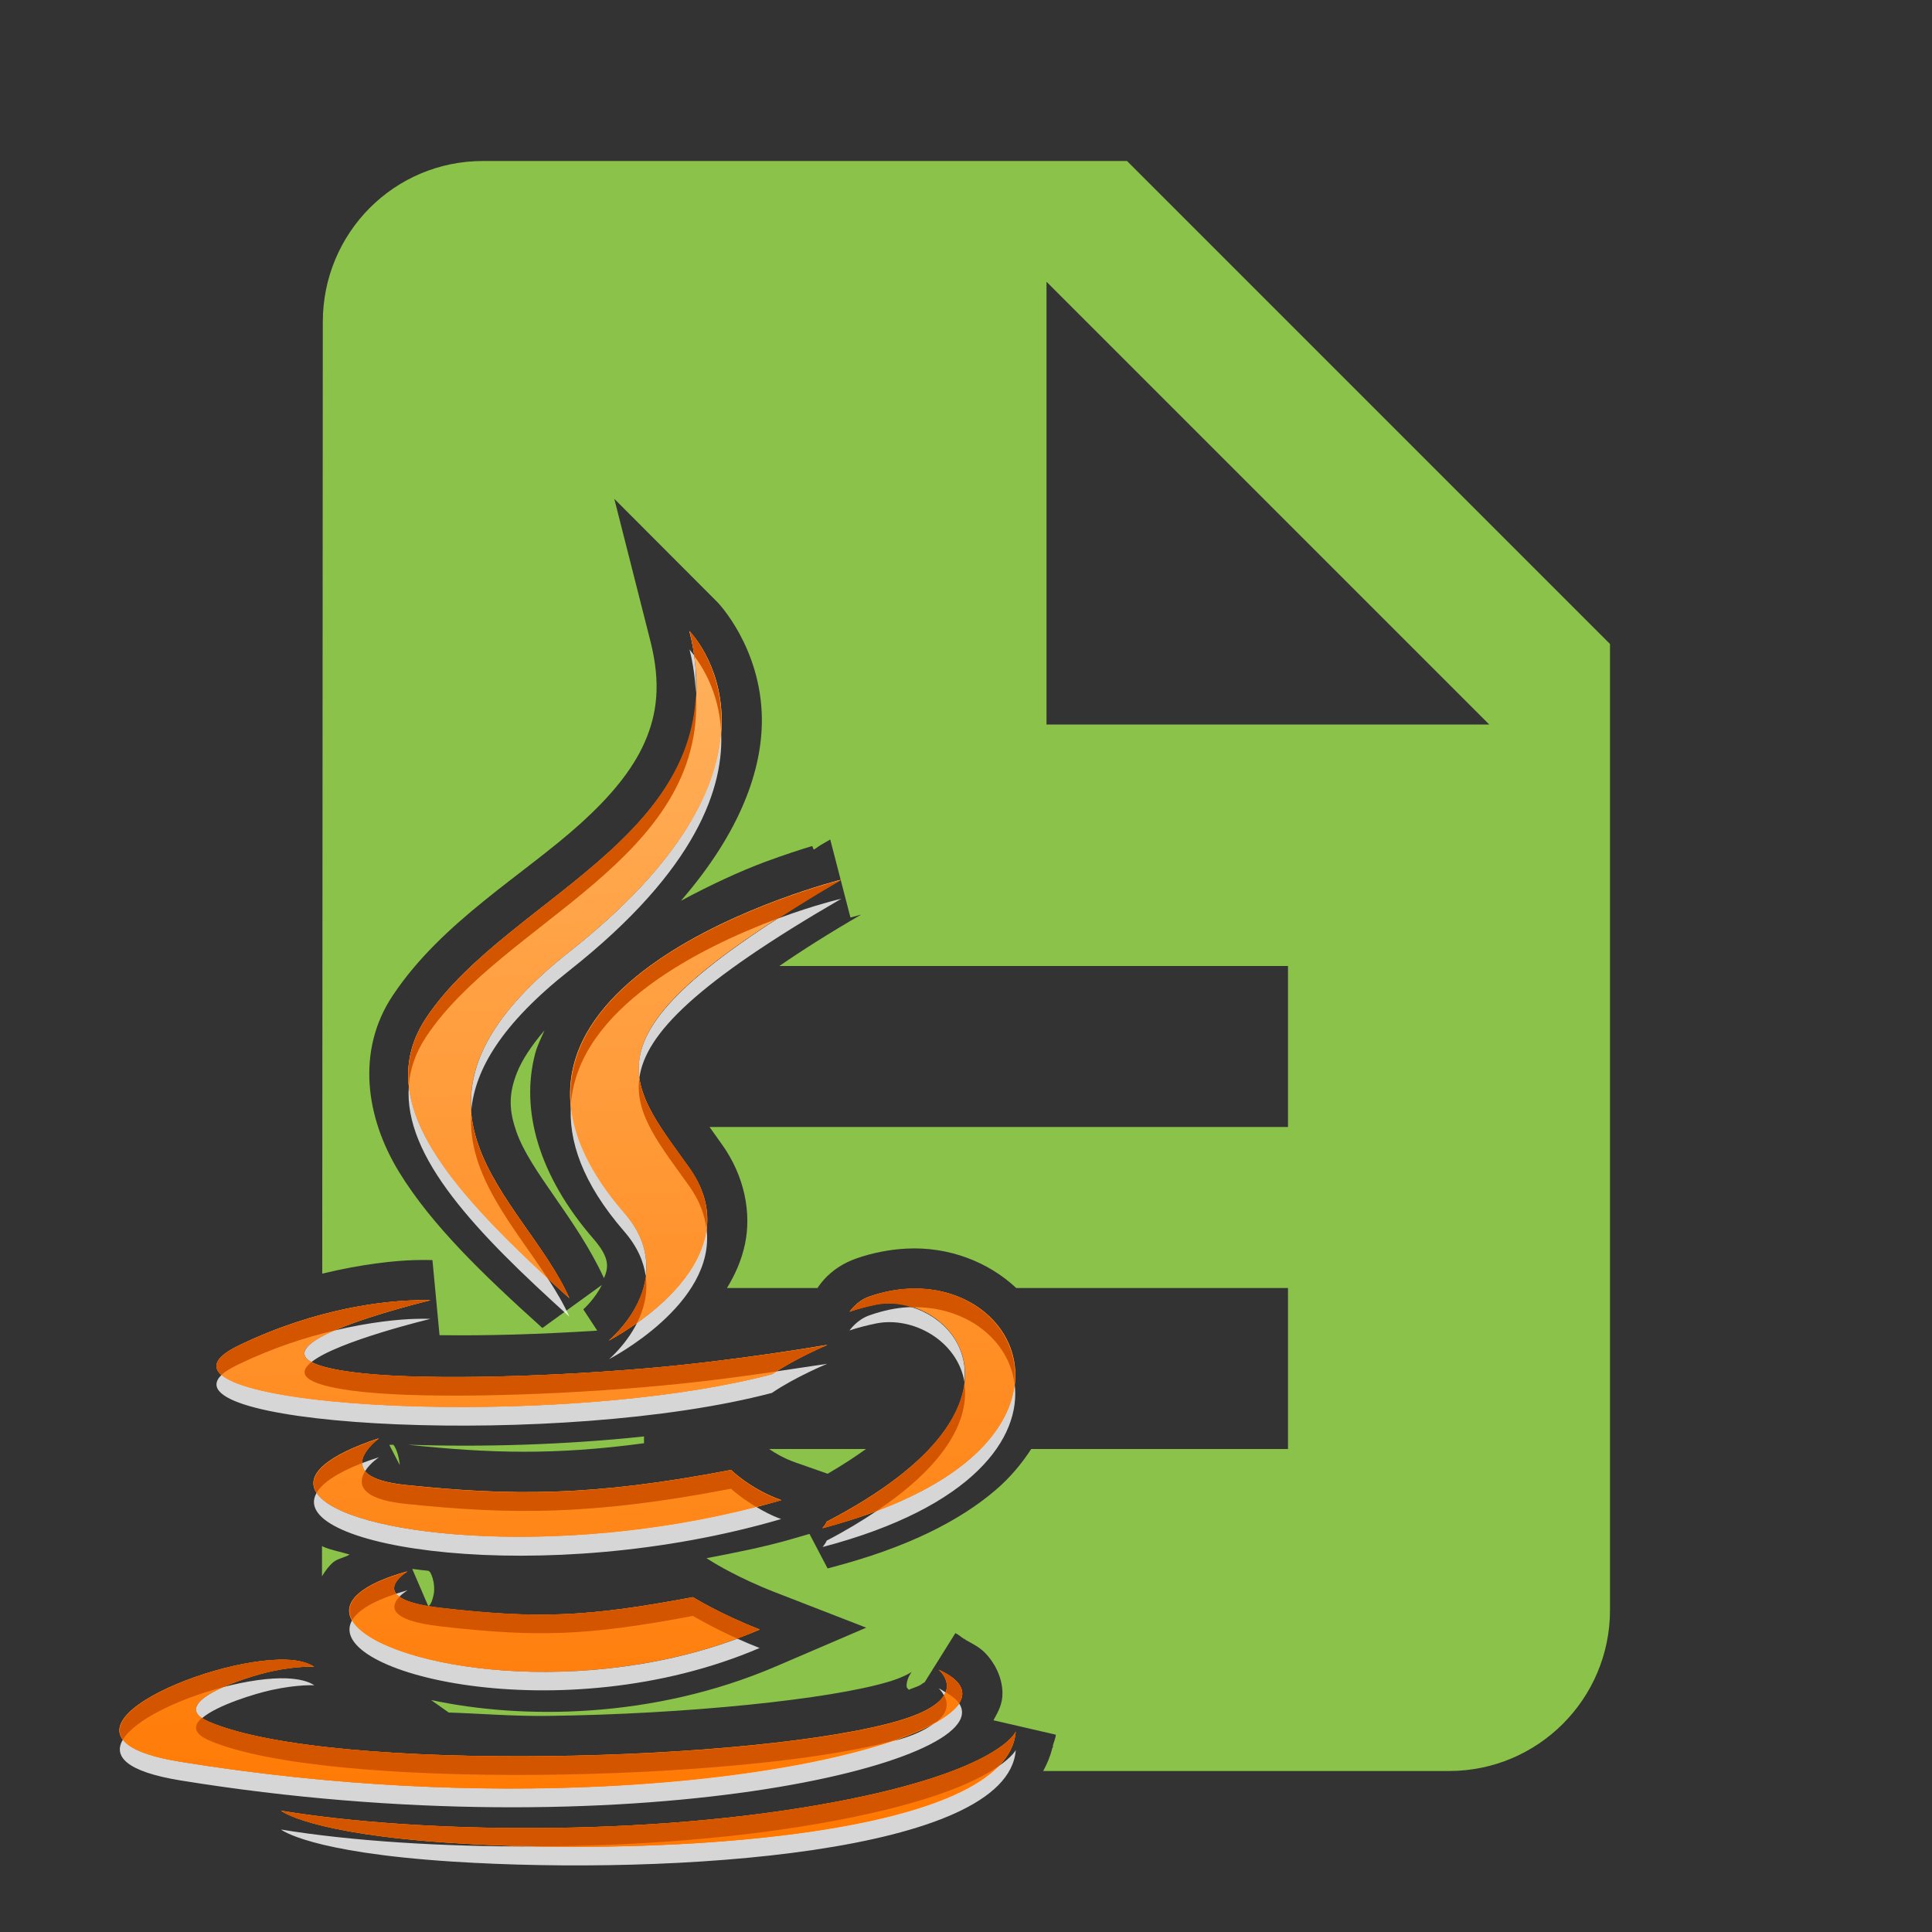 <?xml version="1.0" encoding="UTF-8" standalone="no"?>
<svg
   xmlns:dc="http://purl.org/dc/elements/1.1/"
   xmlns:cc="http://creativecommons.org/ns#"
   xmlns:rdf="http://www.w3.org/1999/02/22-rdf-syntax-ns#"
   xmlns:svg="http://www.w3.org/2000/svg"
   xmlns="http://www.w3.org/2000/svg"
   xmlns:xlink="http://www.w3.org/1999/xlink"
   xmlns:sodipodi="http://sodipodi.sourceforge.net/DTD/sodipodi-0.dtd"
   xmlns:inkscape="http://www.inkscape.org/namespaces/inkscape"
   fill="#8BC34A"
   width="48"
   height="48"
   viewBox="0 0 48 48"
   id="svg2"
   version="1.1"
   inkscape:version="0.91 r13725"
   sodipodi:docname="text-x-java15.svg">
  <rect x="0" y="0" width="48" height="48" fill="#333333" stroke="none"/>
  <defs
     id="defs8">
    <linearGradient
       x1="64"
       y1="60"
       x2="62"
       y2="7"
       id="linearGradient3724"
       xlink:href="#linearGradient3763"
       gradientUnits="userSpaceOnUse"
       gradientTransform="matrix(1.232,0,0,1.232,-157.816,7.171)" />
    <linearGradient
       id="linearGradient3763">
      <stop
         id="stop3765"
         style="stop-color:#ff7700;stop-opacity:1"
         offset="0" />
      <stop
         id="stop3767"
         style="stop-color:#ffb15d;stop-opacity:1"
         offset="1" />
    </linearGradient>
    <clipPath
       id="clipPath3716">
      <path
         d="m -118,6 c -3.324,0 -6,2.676 -6,6 l 0,72 c 0,3.324 2.676,6 6,6 l 72,0 c 3.324,0 6,-2.676 6,-6 l 0,-72 c 0,-3.324 -2.676,-6 -6,-6 l -72,0 z m 42.531,9.438 c 0,0 6.743,6.784 -6.438,17.188 -10.57,8.348 -2.406,13.092 0,18.531 -6.17,-5.567 -10.692,-10.439 -7.656,-15 4.458,-6.694 16.822,-9.971 14.094,-20.719 z m 8.125,13.344 c -14.198,8.234 -11.546,10.6 -8.125,15.406 3.661,5.156 -4.312,9.25 -4.312,9.25 0,0 3.955,-3.227 0.812,-6.844 -10.644,-12.265 11.625,-17.812 11.625,-17.812 z m 3.594,21.875 c 6.598,-0.338 10.188,8.958 -4.594,12.844 -1.44e-4,0 0.162,-0.193 0.219,-0.344 12.215,-6.346 6.567,-12.446 2.625,-11.625 -0.964,0.201 -1.406,0.375 -1.406,0.375 0,0 0.379,-0.57 1.062,-0.812 0.731,-0.257 1.411,-0.402 2.094,-0.438 z m -26.406,0.625 c 0.519,-0.014 0.812,0 0.812,0 0,0 -11.829,2.822 -4.188,3.844 3.228,0.432 9.631,0.315 15.625,-0.188 4.897,-0.411 9.812,-1.25 9.812,-1.25 0,0 -1.719,0.71 -2.969,1.562 -12.017,3.161 -35.246,1.7 -28.562,-1.531 4.237,-2.05 7.911,-2.397 9.469,-2.438 z m -1.938,7.406 c 0,0 -2.824,2.06 1.438,2.5 5.512,0.569 9.873,0.637 17.406,-0.812 0,0 1.05,1.048 2.688,1.625 -15.408,4.507 -32.555,0.346 -21.531,-3.312 z m 1.531,7.125 c 0,0 -2.477,1.449 1.781,1.938 5.159,0.589 7.816,0.512 13.5,-0.562 0,0 1.475,0.908 3.562,1.719 -12.746,5.461 -28.854,-0.297 -18.844,-3.094 z m -6.469,4.719 c 0.615,0.024 1.146,0.148 1.469,0.375 0,0 -0.853,-0.059 -2.281,0.25 -1.37,0.296 -5.696,1.677 -3.375,2.688 6.461,2.811 29.707,2.165 37.062,-0.062 3.868,-1.173 2.031,-2.719 2.031,-2.719 6.739,3.041 -14.609,9.149 -40.594,4.938 -8.337,-1.353 1.386,-5.634 5.688,-5.469 z M -58,74.375 c -0.426,5.547 -18.434,6.718 -30.156,5.969 -7.704,-0.496 -9.188,-1.719 -9.188,-1.719 7.319,1.208 19.65,1.415 29.656,-0.469 C -58.818,76.488 -58,74.375 -58,74.375 Z"
         inkscape:connector-curvature="0"
         id="path3718"
         style="display:inline;fill:#ff00ff;fill-opacity:1;fill-rule:nonzero;stroke:none" />
    </clipPath>
    <filter
       style="color-interpolation-filters:sRGB"
       x="-0.17"
       y="-0.125"
       width="1.339"
       height="1.25"
       id="filter3720">
      <feGaussianBlur
         id="feGaussianBlur3722"
         stdDeviation="3.393" />
    </filter>
    <linearGradient
       x1="64"
       y1="60"
       x2="62"
       y2="7"
       id="linearGradient3769"
       xlink:href="#linearGradient3763"
       gradientUnits="userSpaceOnUse"
       gradientTransform="matrix(0.572,0,0,0.572,-21.075,11.838)" />
    <linearGradient
       inkscape:collect="always"
       xlink:href="#linearGradient3763"
       id="linearGradient4180"
       gradientUnits="userSpaceOnUse"
       gradientTransform="matrix(0.572,0,0,0.572,-21.075,11.838)"
       x1="64"
       y1="60"
       x2="62"
       y2="7" />
  </defs>
  <sodipodi:namedview
     pagecolor="#ffffff"
     bordercolor="#666666"
     borderopacity="1"
     objecttolerance="10"
     gridtolerance="10"
     guidetolerance="10"
     inkscape:pageopacity="0"
     inkscape:pageshadow="2"
     inkscape:window-width="1366"
     inkscape:window-height="713"
     id="namedview6"
     showgrid="false"
     inkscape:snap-bbox="true"
     inkscape:bbox-paths="true"
     inkscape:bbox-nodes="true"
     inkscape:snap-bbox-edge-midpoints="true"
     inkscape:snap-object-midpoints="true"
     inkscape:snap-bbox-midpoints="true"
     inkscape:snap-midpoints="true"
     inkscape:object-paths="true"
     inkscape:zoom="2.4583333"
     inkscape:cx="13.051612"
     inkscape:cy="14.360056"
     inkscape:window-x="0"
     inkscape:window-y="30"
     inkscape:window-maximized="1"
     inkscape:current-layer="svg2"
     inkscape:snap-intersection-paths="false"
     inkscape:snap-smooth-nodes="true"
     inkscape:object-nodes="true" />
  <path
     d="M 12 4 C 9.79 4 8.02 5.79 8.02 8 L 8.006 31.643 C 9.003 31.402 9.827 31.319 10.297 31.307 C 10.565 31.3 10.744 31.307 10.744 31.307 L 10.92 33.172 C 12.092 33.188 13.383 33.152 14.838 33.059 L 14.492 32.531 C 14.492 32.531 14.786 32.268 14.951 31.926 L 13.475 32.994 C 12.025 31.687 10.73 30.45 9.914 29.117 C 9.098 27.785 8.835 26.118 9.758 24.732 C 10.987 22.887 13.012 21.74 14.438 20.447 C 15.15 19.801 15.707 19.145 16.016 18.443 C 16.324 17.742 16.427 16.984 16.158 15.924 L 15.262 12.393 L 17.834 14.971 C 17.834 14.971 18.904 16.079 18.928 17.838 C 18.945 19.107 18.405 20.663 16.918 22.379 C 17.658 21.982 18.392 21.642 19.012 21.412 C 19.482 21.238 19.884 21.108 20.174 21.021 C 20.188 21.017 20.206 21.103 20.221 21.107 C 20.296 21.064 20.318 21.037 20.395 20.992 L 20.627 20.857 L 21.129 22.795 L 21.396 22.723 C 20.593 23.189 19.922 23.614 19.363 24 L 32 24 L 32 28 L 17.629 28 C 17.732 28.145 17.826 28.277 17.941 28.439 L 17.943 28.441 C 18.503 29.23 18.67 30.139 18.51 30.904 C 18.423 31.317 18.259 31.678 18.061 32 L 20.311 32 C 20.368 31.91 20.648 31.489 21.258 31.273 L 21.26 31.273 L 21.26 31.271 C 21.688 31.121 22.114 31.042 22.523 31.021 C 23.575 30.968 24.557 31.352 25.248 32 L 32 32 L 32 36 L 25.621 36 C 25.388 36.356 25.107 36.701 24.742 37.014 C 23.824 37.802 22.504 38.456 20.686 38.934 L 20.561 38.967 L 20.111 38.109 L 19.695 38.23 C 18.981 38.439 18.265 38.576 17.553 38.713 L 17.742 38.83 C 17.742 38.83 18.36 39.211 19.24 39.553 L 21.521 40.439 L 19.271 41.404 C 16.231 42.707 12.979 42.725 10.709 42.236 L 11.148 42.547 C 11.979 42.575 12.741 42.641 13.611 42.631 C 17.054 42.589 20.635 42.219 22.088 41.779 C 22.458 41.667 22.629 41.553 22.646 41.539 C 22.664 41.525 22.534 41.678 22.525 41.855 C 22.52 41.97 22.554 41.926 22.576 41.984 C 22.646 41.949 22.808 41.9 22.857 41.869 C 22.978 41.792 22.976 41.779 22.953 41.826 L 23.736 40.574 C 23.818 40.611 23.883 40.68 23.961 40.723 L 23.965 40.717 C 23.965 40.717 23.988 40.741 23.99 40.742 C 24.156 40.836 24.326 40.916 24.473 41.064 C 24.696 41.291 24.897 41.651 24.906 42.047 C 24.913 42.339 24.793 42.537 24.682 42.74 L 26.232 43.098 C 26.224 43.203 26.176 43.288 26.154 43.387 L 26.166 43.389 C 26.166 43.389 26.147 43.424 26.143 43.434 C 26.094 43.637 26.014 43.823 25.918 44 L 36 44 C 38.21 44 40 42.21 40 40 L 40 16 L 28 4 L 12 4 z M 26 7 L 37 18 L 26 18 L 26 7 z M 13.527 25.6 C 13.192 25.992 12.966 26.344 12.848 26.641 C 12.621 27.205 12.654 27.615 12.832 28.123 C 13.18 29.117 14.316 30.261 15.006 31.756 C 15.117 31.491 15.159 31.256 14.746 30.781 C 13.374 29.2 12.929 27.571 13.295 26.18 C 13.35 25.972 13.445 25.79 13.527 25.6 z M 16 35.688 C 14.041 35.896 11.98 35.957 10.143 35.893 C 10.183 35.899 10.146 35.895 10.193 35.9 C 12.167 36.104 13.761 36.158 16 35.857 L 16 35.688 z M 9.775 35.895 C 9.743 35.893 9.704 35.898 9.672 35.896 L 9.932 36.4 C 9.919 36.227 9.858 36 9.775 35.895 z M 19.109 36 C 19.263 36.106 19.482 36.235 19.746 36.328 L 20.562 36.615 C 20.926 36.404 21.235 36.2 21.516 36 L 19.109 36 z M 8 38.412 L 8 39.162 C 8.081 39.027 8.172 38.904 8.281 38.812 C 8.389 38.722 8.566 38.696 8.686 38.623 C 8.471 38.554 8.212 38.512 8.023 38.424 C 8.016 38.42 8.008 38.416 8 38.412 z M 10.242 38.979 L 10.637 39.898 C 10.636 39.901 10.714 39.908 10.775 39.613 C 10.806 39.465 10.779 39.226 10.691 39.07 C 10.675 39.041 10.667 39.05 10.65 39.027 C 10.514 39.011 10.372 38.998 10.242 38.979 z "
     id="path4" />
  <path
     style="fill:url(#linearGradient4180);fill-opacity:1;fill-rule:evenodd;stroke-width:4.311;stroke-miterlimit:4;stroke-dasharray:none"
     id="path2907"
     inkscape:connector-curvature="0"
     d="m 17.127,15.678 c 1.266,4.987 -4.468,6.503 -6.537,9.609 -1.408,2.116 0.691,4.383 3.554,6.965 -1.116,-2.524 -4.904,-4.735 0,-8.608 6.115,-4.827 2.983,-7.965 2.983,-7.965 z m 3.768,6.179 c 6.7e-5,0 -10.332,2.579 -5.394,8.269 1.458,1.678 -0.375,3.179 -0.375,3.179 0,0 3.699,-1.894 2,-4.286 -1.587,-2.23 -2.819,-3.342 3.768,-7.162 z m 1.679,10.162 c -0.317,0.016 -0.643,0.077 -0.982,0.196 -0.317,0.112 -0.482,0.375 -0.482,0.375 0,0 0.196,-0.085 0.643,-0.179 1.829,-0.381 4.453,2.45 -1.214,5.394 -0.026,0.07 -0.107,0.161 -0.107,0.161 6.858,-1.803 5.205,-6.104 2.143,-5.947 z m -12.252,0.286 c -0.723,0.019 -2.428,0.174 -4.394,1.125 -3.101,1.499 7.676,2.181 13.252,0.714 0.58,-0.396 1.375,-0.732 1.375,-0.732 0,0 -2.282,0.399 -4.554,0.589 -2.781,0.233 -5.754,0.29 -7.251,0.089 -3.546,-0.474 1.947,-1.786 1.947,-1.786 0,0 -0.134,-0.006 -0.375,0 z m -0.911,3.429 c -5.115,1.698 2.853,3.627 10.001,1.536 -0.76,-0.268 -1.25,-0.75 -1.25,-0.75 -3.495,0.673 -5.515,0.639 -8.073,0.375 C 8.114,36.691 9.412,35.735 9.412,35.735 Z m 0.714,3.304 c -4.644,1.298 2.838,3.98 8.751,1.447 -0.969,-0.376 -1.661,-0.804 -1.661,-0.804 -2.637,0.498 -3.875,0.541 -6.269,0.268 -1.976,-0.227 -0.822,-0.911 -0.822,-0.911 z M 7.126,41.236 C 5.13,41.159 0.614,43.144 4.483,43.772 16.538,45.726 26.451,42.896 23.325,41.486 c 0,0 0.848,0.706 -0.947,1.25 C 18.966,43.769 8.177,44.075 5.179,42.771 4.102,42.302 6.115,41.659 6.751,41.521 7.414,41.378 7.804,41.414 7.804,41.414 7.655,41.309 7.411,41.246 7.126,41.236 Z m 18.11,1.786 c 0,0 -0.386,0.976 -4.501,1.75 -4.643,0.874 -10.356,0.775 -13.752,0.214 0,0 0.694,0.574 4.268,0.804 5.439,0.348 13.787,-0.195 13.984,-2.768 z" />
  <path
     style="opacity:0.8;fill:#ffffff;fill-opacity:1;fill-rule:evenodd;stroke-width:4.311;stroke-miterlimit:4;stroke-dasharray:none"
     id="path3783"
     inkscape:connector-curvature="0"
     d="m 17.131,16.138 c 0.097,0.381 0.14,0.744 0.159,1.087 0.011,-0.295 0.004,-0.604 -0.043,-0.928 -0.002,-0.003 0.002,-0.012 0,-0.015 -0.074,-0.095 -0.116,-0.145 -0.116,-0.145 z m 0.783,2.001 c -0.083,1.37 -0.913,3.255 -3.77,5.51 -1.944,1.535 -2.516,2.808 -2.436,3.944 0.093,-1.019 0.75,-2.148 2.436,-3.48 3.192,-2.52 3.856,-4.58 3.77,-5.973 z m 2.987,4.19 c 1.6e-5,0 -0.645,0.148 -1.537,0.478 -0.013,0.008 -0.031,0.006 -0.043,0.015 -2.799,1.797 -3.581,2.927 -3.436,3.958 0.15,-1.094 1.421,-2.366 5.017,-4.451 z M 10.157,26.983 c -0.132,1.762 1.673,3.64 3.987,5.727 -0.14,-0.315 -0.321,-0.618 -0.522,-0.928 -0.009,-0.014 -0.02,-0.029 -0.029,-0.043 -1.846,-1.707 -3.277,-3.274 -3.436,-4.756 z m 4.031,0.42 c -0.077,0.928 0.278,1.989 1.319,3.19 0.337,0.388 0.488,0.764 0.536,1.116 0.06,-0.475 -0.045,-1.015 -0.536,-1.58 -0.869,-1.002 -1.257,-1.914 -1.319,-2.726 z m 3.364,3.117 c -0.124,1.038 -1.05,1.873 -1.725,2.349 -0.278,0.55 -0.696,0.899 -0.696,0.899 0,0 2.667,-1.366 2.421,-3.248 z m 5.017,1.957 c -0.317,0.016 -0.632,0.084 -0.971,0.203 -0.317,0.112 -0.493,0.377 -0.493,0.377 0,0 0.205,-0.081 0.652,-0.174 0.915,-0.191 2.028,0.422 2.204,1.45 0.1,-0.939 -0.544,-1.619 -1.305,-1.856 -0.028,6.96e-4 -0.058,-0.002 -0.087,0 z m -12.251,0.29 c -0.405,0.011 -1.119,0.077 -2.015,0.29 -0.606,0.264 -0.979,0.556 -0.565,0.783 0.648,-0.519 2.958,-1.073 2.958,-1.073 0,0 -0.136,-0.006 -0.377,0 z m 10.236,1.116 c 0,0 -0.563,0.085 -1.261,0.188 -0.038,0.025 -0.079,0.047 -0.116,0.072 -4.555,1.198 -12.577,0.958 -13.672,0.015 -1.35,1.305 8.445,1.824 13.672,0.449 0.58,-0.396 1.377,-0.725 1.377,-0.725 z m 4.654,0.493 c -0.112,1.07 -1.079,2.282 -3.422,3.161 -0.364,0.243 -0.772,0.493 -1.247,0.739 -0.026,0.07 -0.102,0.159 -0.101,0.159 3.744,-0.984 4.943,-2.718 4.77,-4.06 z M 9.418,36.204 c -0.149,0.049 -0.293,0.095 -0.42,0.145 0.001,0.067 0.021,0.14 0.072,0.203 C 9.192,36.351 9.418,36.204 9.418,36.204 Z m -1.551,0.884 c -0.799,1.361 5.641,2.378 11.541,0.652 -0.246,-0.087 -0.441,-0.196 -0.623,-0.304 C 13.761,38.736 8.542,38.144 7.866,37.088 Z m 2.262,2.421 c -0.104,0.029 -0.198,0.057 -0.29,0.087 0.02,0.027 0.051,0.046 0.087,0.072 0.095,-0.099 0.203,-0.159 0.203,-0.159 z m -1.377,0.739 c -0.783,1.311 5.205,2.802 10.12,0.696 -0.201,-0.078 -0.378,-0.154 -0.551,-0.232 -4.207,1.553 -8.965,0.635 -9.569,-0.464 z m -1.624,1.45 c -0.442,-0.017 -1.01,0.069 -1.58,0.217 -0.513,0.228 -0.9,0.518 -0.536,0.768 0.003,-0.002 0.012,0.002 0.014,0 0.372,-0.321 1.322,-0.609 1.725,-0.696 0.663,-0.143 1.058,-0.116 1.058,-0.116 C 7.658,41.767 7.412,41.71 7.127,41.699 Z M 23.322,41.945 c 0,0 0.072,0.07 0.13,0.174 0.015,-0.026 0.034,-0.048 0.043,-0.072 -0.054,-0.031 -0.108,-0.072 -0.174,-0.101 z m 0.507,0.377 c -0.095,0.152 -0.289,0.297 -0.551,0.449 -0.007,0.006 -0.021,0.008 -0.029,0.015 -0.175,0.137 -0.44,0.29 -0.87,0.42 -0.09,0.027 -0.205,0.046 -0.304,0.072 -3.126,1.033 -9.911,1.737 -17.587,0.493 -0.826,-0.134 -1.268,-0.326 -1.435,-0.551 -0.244,0.409 0.07,0.793 1.435,1.015 11.073,1.795 20.326,-0.443 19.341,-1.914 z m 1.406,1.16 c 0,0 -0.081,0.162 -0.435,0.406 -0.012,0.012 -0.031,0.017 -0.043,0.029 -1.592,1.535 -6.891,2.037 -11.352,1.957 -0.005,-8.9e-5 -0.01,8.9e-5 -0.015,0 -2.433,0.014 -4.711,-0.14 -6.408,-0.42 0,0 0.688,0.567 4.263,0.797 5.439,0.348 13.794,-0.196 13.991,-2.769 z" />
  <path
     style="fill:url(#linearGradient3769);fill-opacity:1;fill-rule:evenodd;stroke-width:4.311;stroke-miterlimit:4;stroke-dasharray:none"
     id="path3672"
     inkscape:connector-curvature="0"
     d="m 17.127,15.678 c 1.266,4.987 -4.468,6.503 -6.537,9.609 -1.408,2.116 0.691,4.383 3.554,6.965 -1.116,-2.524 -4.904,-4.735 0,-8.608 6.115,-4.827 2.983,-7.965 2.983,-7.965 z m 3.768,6.179 c 6.7e-5,0 -10.332,2.579 -5.394,8.269 1.458,1.678 -0.375,3.179 -0.375,3.179 0,0 3.699,-1.894 2,-4.286 -1.587,-2.23 -2.819,-3.342 3.768,-7.162 z m 1.679,10.162 c -0.317,0.016 -0.643,0.077 -0.982,0.196 -0.317,0.112 -0.482,0.375 -0.482,0.375 0,0 0.196,-0.085 0.643,-0.179 1.829,-0.381 4.453,2.45 -1.214,5.394 -0.026,0.07 -0.107,0.161 -0.107,0.161 6.858,-1.803 5.205,-6.104 2.143,-5.947 z m -12.252,0.286 c -0.723,0.019 -2.428,0.174 -4.394,1.125 -3.101,1.499 7.676,2.181 13.252,0.714 0.58,-0.396 1.375,-0.732 1.375,-0.732 0,0 -2.282,0.399 -4.554,0.589 -2.781,0.233 -5.754,0.29 -7.251,0.089 -3.546,-0.474 1.947,-1.786 1.947,-1.786 0,0 -0.134,-0.006 -0.375,0 z m -0.911,3.429 c -5.115,1.698 2.853,3.627 10.001,1.536 -0.76,-0.268 -1.25,-0.75 -1.25,-0.75 -3.495,0.673 -5.515,0.639 -8.073,0.375 C 8.114,36.691 9.412,35.735 9.412,35.735 Z m 0.714,3.304 c -4.644,1.298 2.838,3.98 8.751,1.447 -0.969,-0.376 -1.661,-0.804 -1.661,-0.804 -2.637,0.498 -3.875,0.541 -6.269,0.268 -1.976,-0.227 -0.822,-0.911 -0.822,-0.911 z M 7.126,41.236 C 5.13,41.159 0.614,43.144 4.483,43.772 16.538,45.726 26.451,42.896 23.325,41.486 c 0,0 0.848,0.706 -0.947,1.25 C 18.966,43.769 8.177,44.075 5.179,42.771 4.102,42.302 6.115,41.659 6.751,41.521 7.414,41.378 7.804,41.414 7.804,41.414 7.655,41.309 7.411,41.246 7.126,41.236 Z m 18.11,1.786 c 0,0 -0.386,0.976 -4.501,1.75 -4.643,0.874 -10.356,0.775 -13.752,0.214 0,0 0.694,0.574 4.268,0.804 5.439,0.348 13.787,-0.195 13.984,-2.768 z" />
  <path
     style="fill:#d45500;fill-opacity:1;fill-rule:evenodd;stroke-width:4.311;stroke-miterlimit:4;stroke-dasharray:none"
     id="path2931"
     inkscape:connector-curvature="0"
     d="m 17.131,15.674 c 0.053,0.208 0.087,0.413 0.116,0.609 0.002,0.003 -0.002,0.012 0,0.015 0.21,0.273 0.609,0.908 0.667,1.841 0.094,-1.563 -0.783,-2.465 -0.783,-2.465 z m 0.159,1.551 c -0.146,3.798 -4.861,5.302 -6.698,8.061 -0.362,0.544 -0.49,1.101 -0.435,1.667 0.036,-0.408 0.171,-0.807 0.435,-1.203 1.91,-2.868 6.936,-4.383 6.698,-8.525 z m 3.61,4.64 c 5.5e-5,0 -7.006,1.739 -6.713,5.538 0.195,-2.356 3.208,-3.863 5.133,-4.582 0.013,-0.008 0.031,-0.006 0.043,-0.015 0.464,-0.297 0.957,-0.606 1.537,-0.942 z m -5.017,4.93 c -0.117,0.904 0.53,1.675 1.247,2.682 0.254,0.357 0.377,0.713 0.42,1.044 0.056,-0.467 -0.043,-0.976 -0.42,-1.508 -0.591,-0.831 -1.14,-1.5 -1.247,-2.218 z m -4.176,0.884 c -0.092,1.518 1.049,2.783 1.885,4.06 0.009,0.014 0.02,0.029 0.029,0.043 0.172,0.159 0.343,0.302 0.522,0.464 -0.663,-1.498 -2.268,-2.876 -2.436,-4.567 z m 4.335,4.031 c -0.118,0.934 -0.913,1.595 -0.913,1.595 0,0 0.308,-0.162 0.696,-0.435 0.165,-0.327 0.278,-0.723 0.217,-1.16 z m 6.524,0.304 c -0.317,0.016 -0.632,0.084 -0.971,0.203 -0.317,0.112 -0.493,0.377 -0.493,0.377 0,0 0.205,-0.081 0.652,-0.174 0.295,-0.062 0.601,-0.035 0.899,0.058 1.35,-0.033 2.411,0.806 2.552,1.899 0.139,-1.333 -1.063,-2.444 -2.639,-2.363 z m -12.251,0.29 c -0.723,0.019 -2.427,0.18 -4.393,1.131 -0.568,0.274 -0.666,0.513 -0.42,0.725 0.09,-0.087 0.227,-0.167 0.42,-0.261 0.863,-0.417 1.676,-0.674 2.378,-0.841 0.928,-0.404 2.392,-0.754 2.392,-0.754 0,0 -0.136,-0.006 -0.377,0 z m 10.236,1.116 c 0,0 -2.28,0.389 -4.553,0.58 -2.781,0.233 -5.752,0.287 -7.249,0.087 C 8.235,34.018 7.914,33.938 7.736,33.841 7.388,34.119 7.512,34.385 8.751,34.551 10.248,34.751 13.219,34.697 16,34.464 c 1.264,-0.106 2.416,-0.261 3.291,-0.391 0.565,-0.362 1.261,-0.652 1.261,-0.652 z m 3.407,0.942 c -0.118,0.97 -1.025,2.206 -3.422,3.451 -0.026,0.07 -0.102,0.159 -0.101,0.159 0.494,-0.13 0.94,-0.282 1.348,-0.435 1.787,-1.195 2.305,-2.323 2.175,-3.175 z M 9.418,35.74 C 8.028,36.201 7.604,36.678 7.866,37.088 8.007,36.848 8.362,36.597 8.997,36.349 8.992,36.043 9.418,35.74 9.418,35.74 Z m 8.743,0.783 c -3.495,0.673 -5.519,0.641 -8.076,0.377 -0.599,-0.062 -0.89,-0.196 -1.015,-0.348 -0.178,0.294 -0.159,0.691 1.015,0.812 2.557,0.264 4.581,0.296 8.076,-0.377 0,0 0.243,0.224 0.623,0.449 0.21,-0.054 0.414,-0.098 0.623,-0.159 -0.76,-0.268 -1.247,-0.754 -1.247,-0.754 z m -8.032,2.523 c -1.242,0.347 -1.607,0.785 -1.377,1.203 0.138,-0.231 0.486,-0.454 1.087,-0.652 -0.192,-0.263 0.29,-0.551 0.29,-0.551 z m -0.203,0.623 c -0.208,0.217 -0.329,0.584 1.029,0.739 2.394,0.273 3.626,0.237 6.263,-0.261 0,0 0.439,0.267 1.102,0.565 0.187,-0.069 0.366,-0.153 0.551,-0.232 -0.969,-0.376 -1.653,-0.797 -1.653,-0.797 -2.637,0.498 -3.87,0.534 -6.263,0.261 -0.566,-0.065 -0.876,-0.162 -1.029,-0.275 z m -2.798,1.566 c -1.57,-0.06 -4.691,1.159 -4.074,1.986 0.294,-0.494 1.397,-1.02 2.494,-1.305 0.424,-0.189 0.934,-0.333 1.203,-0.391 0.663,-0.143 1.058,-0.116 1.058,-0.116 C 7.658,41.303 7.412,41.246 7.127,41.235 Z m 16.195,0.246 c 0,0 0.298,0.253 0.174,0.565 0.156,0.089 0.269,0.179 0.333,0.275 0.188,-0.299 0.036,-0.595 -0.507,-0.841 z m 0.13,0.638 c -0.121,0.199 -0.418,0.425 -1.073,0.623 -3.412,1.034 -14.198,1.333 -17.195,0.029 -0.063,-0.027 -0.117,-0.059 -0.159,-0.087 -0.003,0.002 -0.012,-0.002 -0.014,0 -0.207,0.183 -0.215,0.381 0.174,0.551 2.919,1.27 13.201,1.012 16.891,0.043 0.481,-0.159 0.878,-0.324 1.174,-0.493 0.008,-0.006 0.022,-0.008 0.029,-0.015 0.311,-0.257 0.262,-0.497 0.174,-0.652 z m 1.783,0.899 c 0,0 -0.379,0.98 -4.495,1.754 -4.643,0.874 -10.364,0.778 -13.759,0.217 0,0 0.688,0.567 4.263,0.797 0.675,0.043 1.402,0.073 2.146,0.087 0.005,8.9e-5 0.01,-8.9e-5 0.015,0 2.429,-0.015 5.02,-0.202 7.336,-0.638 2.379,-0.448 3.484,-0.964 4.016,-1.319 0.012,-0.012 0.032,-0.017 0.043,-0.029 0.258,-0.26 0.41,-0.548 0.435,-0.87 z" />
</svg>
